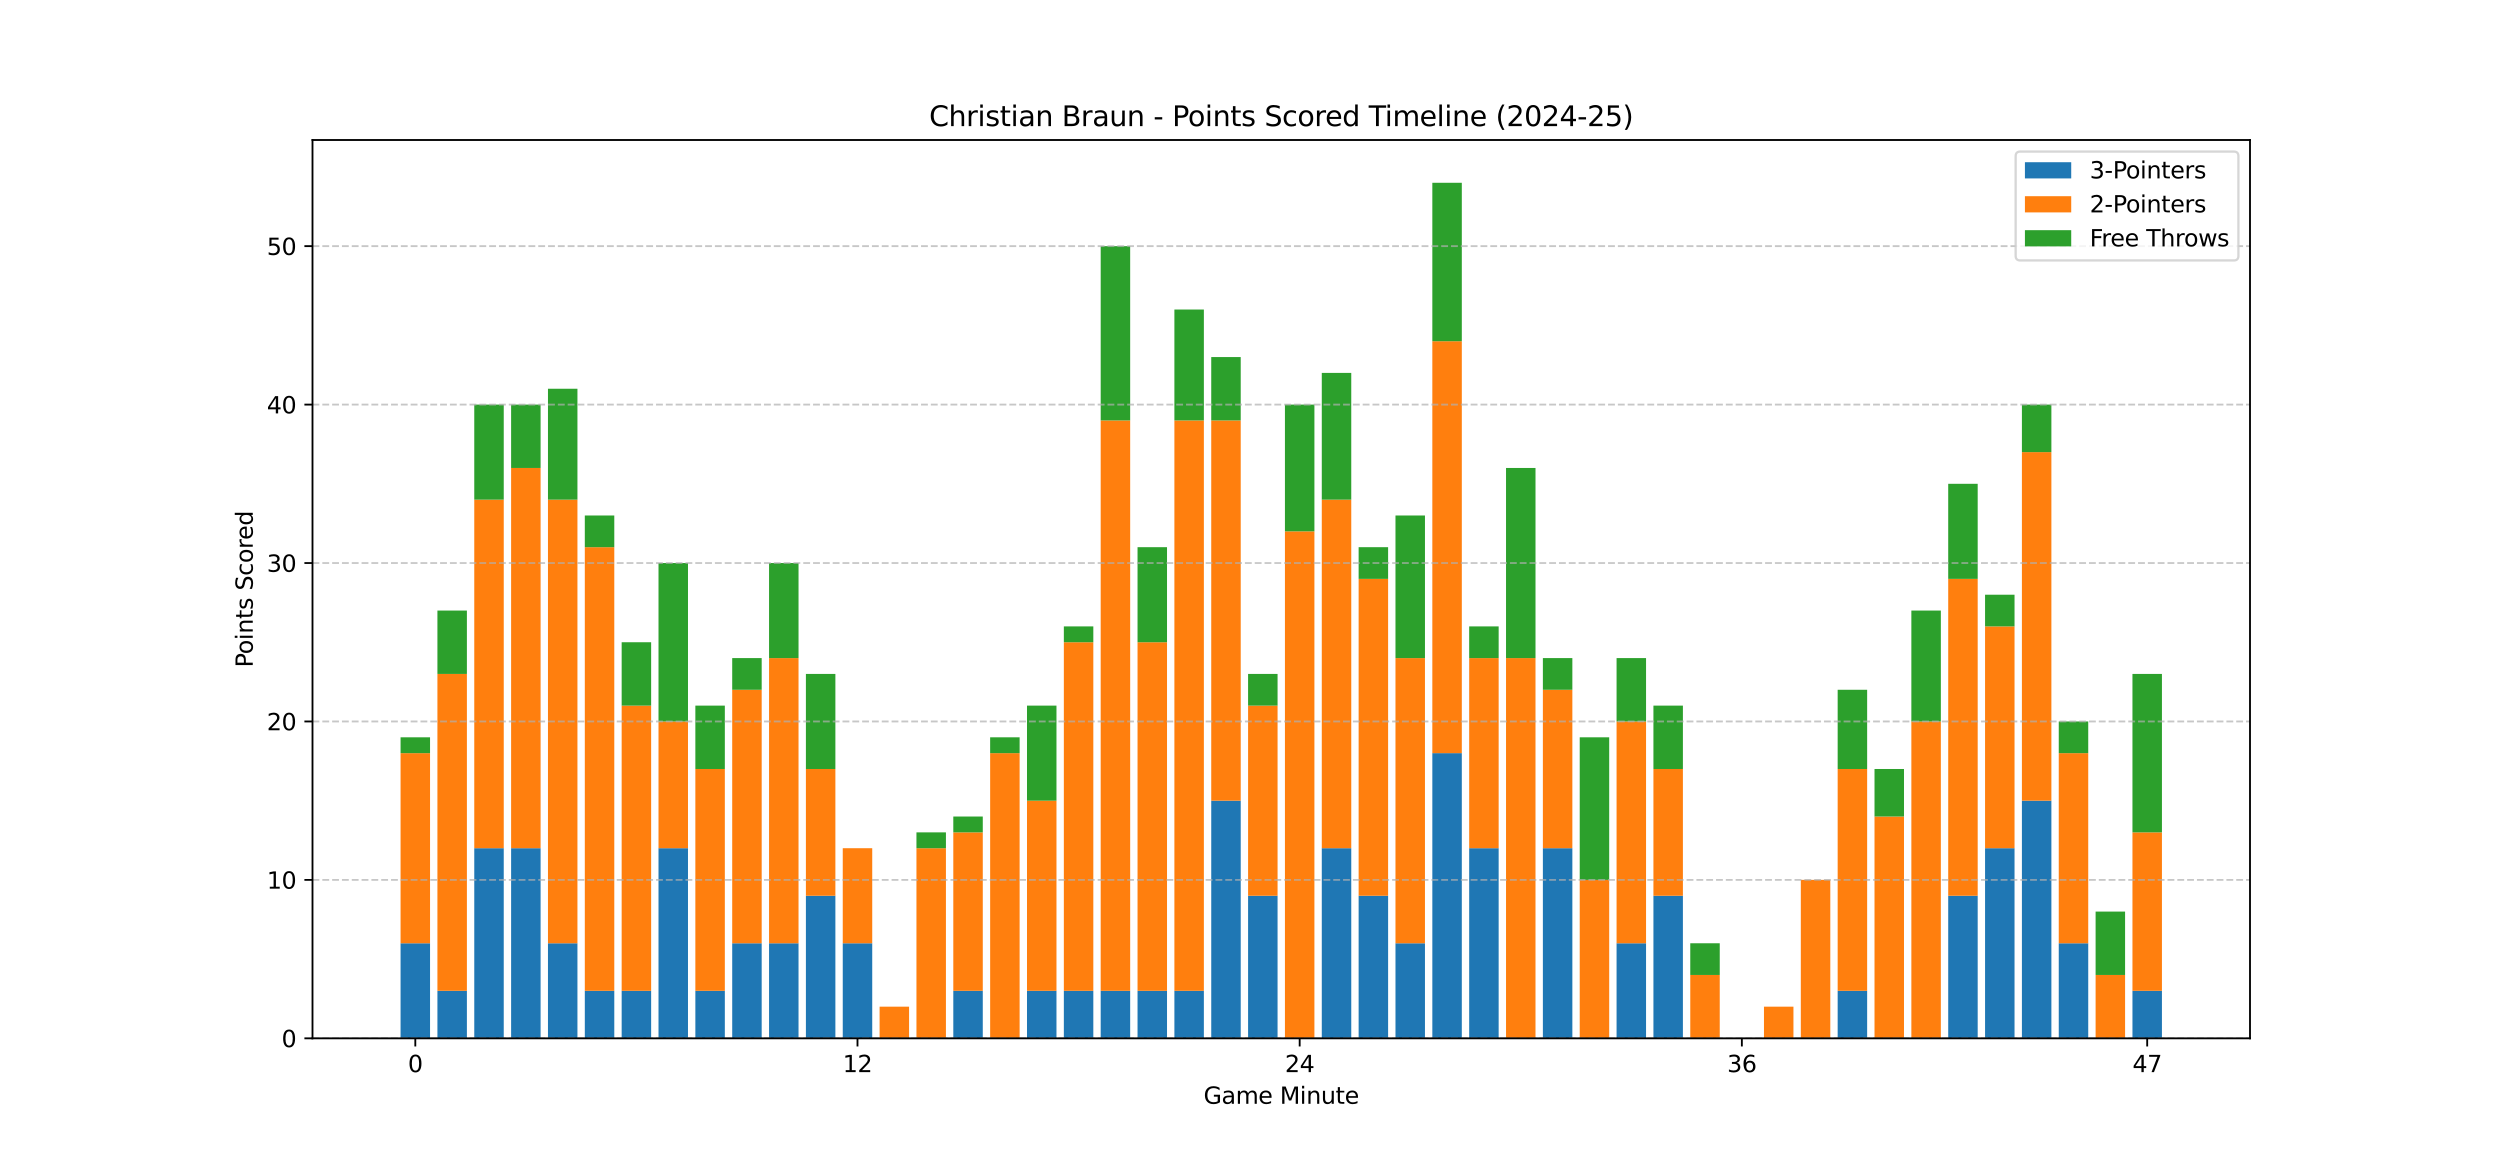<?xml version="1.0" encoding="utf-8" standalone="no"?>
<!DOCTYPE svg PUBLIC "-//W3C//DTD SVG 1.1//EN"
  "http://www.w3.org/Graphics/SVG/1.1/DTD/svg11.dtd">
<svg xmlns:xlink="http://www.w3.org/1999/xlink" width="1080pt" height="504pt" viewBox="0 0 1080 504" xmlns="http://www.w3.org/2000/svg" version="1.1">
 <defs>
  <style type="text/css">*{stroke-linejoin: round; stroke-linecap: butt}</style>
 </defs>
 <g id="figure_1">
  <g id="patch_1">
   <path d="M 0 504 
L 1080 504 
L 1080 0 
L 0 0 
z
" style="fill: #ffffff"/>
  </g>
  <g id="axes_1">
   <g id="patch_2">
    <path d="M 135 448.56 
L 972 448.56 
L 972 60.48 
L 135 60.48 
z
" style="fill: #ffffff"/>
   </g>
   <g id="patch_3">
    <path d="M 173.045 448.56 
L 185.78 448.56 
L 185.78 407.493 
L 173.045 407.493 
z
" clip-path="url(#pb29b144bf8)" style="fill: #1f77b4"/>
   </g>
   <g id="patch_4">
    <path d="M 188.964 448.56 
L 201.699 448.56 
L 201.699 428.027 
L 188.964 428.027 
z
" clip-path="url(#pb29b144bf8)" style="fill: #1f77b4"/>
   </g>
   <g id="patch_5">
    <path d="M 204.883 448.56 
L 217.618 448.56 
L 217.618 366.427 
L 204.883 366.427 
z
" clip-path="url(#pb29b144bf8)" style="fill: #1f77b4"/>
   </g>
   <g id="patch_6">
    <path d="M 220.801 448.56 
L 233.536 448.56 
L 233.536 366.427 
L 220.801 366.427 
z
" clip-path="url(#pb29b144bf8)" style="fill: #1f77b4"/>
   </g>
   <g id="patch_7">
    <path d="M 236.72 448.56 
L 249.455 448.56 
L 249.455 407.493 
L 236.72 407.493 
z
" clip-path="url(#pb29b144bf8)" style="fill: #1f77b4"/>
   </g>
   <g id="patch_8">
    <path d="M 252.638 448.56 
L 265.373 448.56 
L 265.373 428.027 
L 252.638 428.027 
z
" clip-path="url(#pb29b144bf8)" style="fill: #1f77b4"/>
   </g>
   <g id="patch_9">
    <path d="M 268.557 448.56 
L 281.292 448.56 
L 281.292 428.027 
L 268.557 428.027 
z
" clip-path="url(#pb29b144bf8)" style="fill: #1f77b4"/>
   </g>
   <g id="patch_10">
    <path d="M 284.476 448.56 
L 297.211 448.56 
L 297.211 366.427 
L 284.476 366.427 
z
" clip-path="url(#pb29b144bf8)" style="fill: #1f77b4"/>
   </g>
   <g id="patch_11">
    <path d="M 300.394 448.56 
L 313.129 448.56 
L 313.129 428.027 
L 300.394 428.027 
z
" clip-path="url(#pb29b144bf8)" style="fill: #1f77b4"/>
   </g>
   <g id="patch_12">
    <path d="M 316.313 448.56 
L 329.048 448.56 
L 329.048 407.493 
L 316.313 407.493 
z
" clip-path="url(#pb29b144bf8)" style="fill: #1f77b4"/>
   </g>
   <g id="patch_13">
    <path d="M 332.231 448.56 
L 344.966 448.56 
L 344.966 407.493 
L 332.231 407.493 
z
" clip-path="url(#pb29b144bf8)" style="fill: #1f77b4"/>
   </g>
   <g id="patch_14">
    <path d="M 348.15 448.56 
L 360.885 448.56 
L 360.885 386.96 
L 348.15 386.96 
z
" clip-path="url(#pb29b144bf8)" style="fill: #1f77b4"/>
   </g>
   <g id="patch_15">
    <path d="M 364.069 448.56 
L 376.804 448.56 
L 376.804 407.493 
L 364.069 407.493 
z
" clip-path="url(#pb29b144bf8)" style="fill: #1f77b4"/>
   </g>
   <g id="patch_16">
    <path d="M 379.987 448.56 
L 392.722 448.56 
L 392.722 448.56 
L 379.987 448.56 
z
" clip-path="url(#pb29b144bf8)" style="fill: #1f77b4"/>
   </g>
   <g id="patch_17">
    <path d="M 395.906 448.56 
L 408.641 448.56 
L 408.641 448.56 
L 395.906 448.56 
z
" clip-path="url(#pb29b144bf8)" style="fill: #1f77b4"/>
   </g>
   <g id="patch_18">
    <path d="M 411.824 448.56 
L 424.559 448.56 
L 424.559 428.027 
L 411.824 428.027 
z
" clip-path="url(#pb29b144bf8)" style="fill: #1f77b4"/>
   </g>
   <g id="patch_19">
    <path d="M 427.743 448.56 
L 440.478 448.56 
L 440.478 448.56 
L 427.743 448.56 
z
" clip-path="url(#pb29b144bf8)" style="fill: #1f77b4"/>
   </g>
   <g id="patch_20">
    <path d="M 443.662 448.56 
L 456.397 448.56 
L 456.397 428.027 
L 443.662 428.027 
z
" clip-path="url(#pb29b144bf8)" style="fill: #1f77b4"/>
   </g>
   <g id="patch_21">
    <path d="M 459.58 448.56 
L 472.315 448.56 
L 472.315 428.027 
L 459.58 428.027 
z
" clip-path="url(#pb29b144bf8)" style="fill: #1f77b4"/>
   </g>
   <g id="patch_22">
    <path d="M 475.499 448.56 
L 488.234 448.56 
L 488.234 428.027 
L 475.499 428.027 
z
" clip-path="url(#pb29b144bf8)" style="fill: #1f77b4"/>
   </g>
   <g id="patch_23">
    <path d="M 491.417 448.56 
L 504.152 448.56 
L 504.152 428.027 
L 491.417 428.027 
z
" clip-path="url(#pb29b144bf8)" style="fill: #1f77b4"/>
   </g>
   <g id="patch_24">
    <path d="M 507.336 448.56 
L 520.071 448.56 
L 520.071 428.027 
L 507.336 428.027 
z
" clip-path="url(#pb29b144bf8)" style="fill: #1f77b4"/>
   </g>
   <g id="patch_25">
    <path d="M 523.255 448.56 
L 535.99 448.56 
L 535.99 345.893 
L 523.255 345.893 
z
" clip-path="url(#pb29b144bf8)" style="fill: #1f77b4"/>
   </g>
   <g id="patch_26">
    <path d="M 539.173 448.56 
L 551.908 448.56 
L 551.908 386.96 
L 539.173 386.96 
z
" clip-path="url(#pb29b144bf8)" style="fill: #1f77b4"/>
   </g>
   <g id="patch_27">
    <path d="M 555.092 448.56 
L 567.827 448.56 
L 567.827 448.56 
L 555.092 448.56 
z
" clip-path="url(#pb29b144bf8)" style="fill: #1f77b4"/>
   </g>
   <g id="patch_28">
    <path d="M 571.01 448.56 
L 583.745 448.56 
L 583.745 366.427 
L 571.01 366.427 
z
" clip-path="url(#pb29b144bf8)" style="fill: #1f77b4"/>
   </g>
   <g id="patch_29">
    <path d="M 586.929 448.56 
L 599.664 448.56 
L 599.664 386.96 
L 586.929 386.96 
z
" clip-path="url(#pb29b144bf8)" style="fill: #1f77b4"/>
   </g>
   <g id="patch_30">
    <path d="M 602.848 448.56 
L 615.583 448.56 
L 615.583 407.493 
L 602.848 407.493 
z
" clip-path="url(#pb29b144bf8)" style="fill: #1f77b4"/>
   </g>
   <g id="patch_31">
    <path d="M 618.766 448.56 
L 631.501 448.56 
L 631.501 325.36 
L 618.766 325.36 
z
" clip-path="url(#pb29b144bf8)" style="fill: #1f77b4"/>
   </g>
   <g id="patch_32">
    <path d="M 634.685 448.56 
L 647.42 448.56 
L 647.42 366.427 
L 634.685 366.427 
z
" clip-path="url(#pb29b144bf8)" style="fill: #1f77b4"/>
   </g>
   <g id="patch_33">
    <path d="M 650.603 448.56 
L 663.338 448.56 
L 663.338 448.56 
L 650.603 448.56 
z
" clip-path="url(#pb29b144bf8)" style="fill: #1f77b4"/>
   </g>
   <g id="patch_34">
    <path d="M 666.522 448.56 
L 679.257 448.56 
L 679.257 366.427 
L 666.522 366.427 
z
" clip-path="url(#pb29b144bf8)" style="fill: #1f77b4"/>
   </g>
   <g id="patch_35">
    <path d="M 682.441 448.56 
L 695.176 448.56 
L 695.176 448.56 
L 682.441 448.56 
z
" clip-path="url(#pb29b144bf8)" style="fill: #1f77b4"/>
   </g>
   <g id="patch_36">
    <path d="M 698.359 448.56 
L 711.094 448.56 
L 711.094 407.493 
L 698.359 407.493 
z
" clip-path="url(#pb29b144bf8)" style="fill: #1f77b4"/>
   </g>
   <g id="patch_37">
    <path d="M 714.278 448.56 
L 727.013 448.56 
L 727.013 386.96 
L 714.278 386.96 
z
" clip-path="url(#pb29b144bf8)" style="fill: #1f77b4"/>
   </g>
   <g id="patch_38">
    <path d="M 730.196 448.56 
L 742.931 448.56 
L 742.931 448.56 
L 730.196 448.56 
z
" clip-path="url(#pb29b144bf8)" style="fill: #1f77b4"/>
   </g>
   <g id="patch_39">
    <path d="M 746.115 448.56 
L 758.85 448.56 
L 758.85 448.56 
L 746.115 448.56 
z
" clip-path="url(#pb29b144bf8)" style="fill: #1f77b4"/>
   </g>
   <g id="patch_40">
    <path d="M 762.034 448.56 
L 774.769 448.56 
L 774.769 448.56 
L 762.034 448.56 
z
" clip-path="url(#pb29b144bf8)" style="fill: #1f77b4"/>
   </g>
   <g id="patch_41">
    <path d="M 777.952 448.56 
L 790.687 448.56 
L 790.687 448.56 
L 777.952 448.56 
z
" clip-path="url(#pb29b144bf8)" style="fill: #1f77b4"/>
   </g>
   <g id="patch_42">
    <path d="M 793.871 448.56 
L 806.606 448.56 
L 806.606 428.027 
L 793.871 428.027 
z
" clip-path="url(#pb29b144bf8)" style="fill: #1f77b4"/>
   </g>
   <g id="patch_43">
    <path d="M 809.789 448.56 
L 822.524 448.56 
L 822.524 448.56 
L 809.789 448.56 
z
" clip-path="url(#pb29b144bf8)" style="fill: #1f77b4"/>
   </g>
   <g id="patch_44">
    <path d="M 825.708 448.56 
L 838.443 448.56 
L 838.443 448.56 
L 825.708 448.56 
z
" clip-path="url(#pb29b144bf8)" style="fill: #1f77b4"/>
   </g>
   <g id="patch_45">
    <path d="M 841.627 448.56 
L 854.362 448.56 
L 854.362 386.96 
L 841.627 386.96 
z
" clip-path="url(#pb29b144bf8)" style="fill: #1f77b4"/>
   </g>
   <g id="patch_46">
    <path d="M 857.545 448.56 
L 870.28 448.56 
L 870.28 366.427 
L 857.545 366.427 
z
" clip-path="url(#pb29b144bf8)" style="fill: #1f77b4"/>
   </g>
   <g id="patch_47">
    <path d="M 873.464 448.56 
L 886.199 448.56 
L 886.199 345.893 
L 873.464 345.893 
z
" clip-path="url(#pb29b144bf8)" style="fill: #1f77b4"/>
   </g>
   <g id="patch_48">
    <path d="M 889.382 448.56 
L 902.117 448.56 
L 902.117 407.493 
L 889.382 407.493 
z
" clip-path="url(#pb29b144bf8)" style="fill: #1f77b4"/>
   </g>
   <g id="patch_49">
    <path d="M 905.301 448.56 
L 918.036 448.56 
L 918.036 448.56 
L 905.301 448.56 
z
" clip-path="url(#pb29b144bf8)" style="fill: #1f77b4"/>
   </g>
   <g id="patch_50">
    <path d="M 921.22 448.56 
L 933.955 448.56 
L 933.955 428.027 
L 921.22 428.027 
z
" clip-path="url(#pb29b144bf8)" style="fill: #1f77b4"/>
   </g>
   <g id="patch_51">
    <path d="M 173.045 407.493 
L 185.78 407.493 
L 185.78 325.36 
L 173.045 325.36 
z
" clip-path="url(#pb29b144bf8)" style="fill: #ff7f0e"/>
   </g>
   <g id="patch_52">
    <path d="M 188.964 428.027 
L 201.699 428.027 
L 201.699 291.138 
L 188.964 291.138 
z
" clip-path="url(#pb29b144bf8)" style="fill: #ff7f0e"/>
   </g>
   <g id="patch_53">
    <path d="M 204.883 366.427 
L 217.618 366.427 
L 217.618 215.849 
L 204.883 215.849 
z
" clip-path="url(#pb29b144bf8)" style="fill: #ff7f0e"/>
   </g>
   <g id="patch_54">
    <path d="M 220.801 366.427 
L 233.536 366.427 
L 233.536 202.16 
L 220.801 202.16 
z
" clip-path="url(#pb29b144bf8)" style="fill: #ff7f0e"/>
   </g>
   <g id="patch_55">
    <path d="M 236.72 407.493 
L 249.455 407.493 
L 249.455 215.849 
L 236.72 215.849 
z
" clip-path="url(#pb29b144bf8)" style="fill: #ff7f0e"/>
   </g>
   <g id="patch_56">
    <path d="M 252.638 428.027 
L 265.373 428.027 
L 265.373 236.382 
L 252.638 236.382 
z
" clip-path="url(#pb29b144bf8)" style="fill: #ff7f0e"/>
   </g>
   <g id="patch_57">
    <path d="M 268.557 428.027 
L 281.292 428.027 
L 281.292 304.827 
L 268.557 304.827 
z
" clip-path="url(#pb29b144bf8)" style="fill: #ff7f0e"/>
   </g>
   <g id="patch_58">
    <path d="M 284.476 366.427 
L 297.211 366.427 
L 297.211 311.671 
L 284.476 311.671 
z
" clip-path="url(#pb29b144bf8)" style="fill: #ff7f0e"/>
   </g>
   <g id="patch_59">
    <path d="M 300.394 428.027 
L 313.129 428.027 
L 313.129 332.204 
L 300.394 332.204 
z
" clip-path="url(#pb29b144bf8)" style="fill: #ff7f0e"/>
   </g>
   <g id="patch_60">
    <path d="M 316.313 407.493 
L 329.048 407.493 
L 329.048 297.982 
L 316.313 297.982 
z
" clip-path="url(#pb29b144bf8)" style="fill: #ff7f0e"/>
   </g>
   <g id="patch_61">
    <path d="M 332.231 407.493 
L 344.966 407.493 
L 344.966 284.293 
L 332.231 284.293 
z
" clip-path="url(#pb29b144bf8)" style="fill: #ff7f0e"/>
   </g>
   <g id="patch_62">
    <path d="M 348.15 386.96 
L 360.885 386.96 
L 360.885 332.204 
L 348.15 332.204 
z
" clip-path="url(#pb29b144bf8)" style="fill: #ff7f0e"/>
   </g>
   <g id="patch_63">
    <path d="M 364.069 407.493 
L 376.804 407.493 
L 376.804 366.427 
L 364.069 366.427 
z
" clip-path="url(#pb29b144bf8)" style="fill: #ff7f0e"/>
   </g>
   <g id="patch_64">
    <path d="M 379.987 448.56 
L 392.722 448.56 
L 392.722 434.871 
L 379.987 434.871 
z
" clip-path="url(#pb29b144bf8)" style="fill: #ff7f0e"/>
   </g>
   <g id="patch_65">
    <path d="M 395.906 448.56 
L 408.641 448.56 
L 408.641 366.427 
L 395.906 366.427 
z
" clip-path="url(#pb29b144bf8)" style="fill: #ff7f0e"/>
   </g>
   <g id="patch_66">
    <path d="M 411.824 428.027 
L 424.559 428.027 
L 424.559 359.582 
L 411.824 359.582 
z
" clip-path="url(#pb29b144bf8)" style="fill: #ff7f0e"/>
   </g>
   <g id="patch_67">
    <path d="M 427.743 448.56 
L 440.478 448.56 
L 440.478 325.36 
L 427.743 325.36 
z
" clip-path="url(#pb29b144bf8)" style="fill: #ff7f0e"/>
   </g>
   <g id="patch_68">
    <path d="M 443.662 428.027 
L 456.397 428.027 
L 456.397 345.893 
L 443.662 345.893 
z
" clip-path="url(#pb29b144bf8)" style="fill: #ff7f0e"/>
   </g>
   <g id="patch_69">
    <path d="M 459.58 428.027 
L 472.315 428.027 
L 472.315 277.449 
L 459.58 277.449 
z
" clip-path="url(#pb29b144bf8)" style="fill: #ff7f0e"/>
   </g>
   <g id="patch_70">
    <path d="M 475.499 428.027 
L 488.234 428.027 
L 488.234 181.627 
L 475.499 181.627 
z
" clip-path="url(#pb29b144bf8)" style="fill: #ff7f0e"/>
   </g>
   <g id="patch_71">
    <path d="M 491.417 428.027 
L 504.152 428.027 
L 504.152 277.449 
L 491.417 277.449 
z
" clip-path="url(#pb29b144bf8)" style="fill: #ff7f0e"/>
   </g>
   <g id="patch_72">
    <path d="M 507.336 428.027 
L 520.071 428.027 
L 520.071 181.627 
L 507.336 181.627 
z
" clip-path="url(#pb29b144bf8)" style="fill: #ff7f0e"/>
   </g>
   <g id="patch_73">
    <path d="M 523.255 345.893 
L 535.99 345.893 
L 535.99 181.627 
L 523.255 181.627 
z
" clip-path="url(#pb29b144bf8)" style="fill: #ff7f0e"/>
   </g>
   <g id="patch_74">
    <path d="M 539.173 386.96 
L 551.908 386.96 
L 551.908 304.827 
L 539.173 304.827 
z
" clip-path="url(#pb29b144bf8)" style="fill: #ff7f0e"/>
   </g>
   <g id="patch_75">
    <path d="M 555.092 448.56 
L 567.827 448.56 
L 567.827 229.538 
L 555.092 229.538 
z
" clip-path="url(#pb29b144bf8)" style="fill: #ff7f0e"/>
   </g>
   <g id="patch_76">
    <path d="M 571.01 366.427 
L 583.745 366.427 
L 583.745 215.849 
L 571.01 215.849 
z
" clip-path="url(#pb29b144bf8)" style="fill: #ff7f0e"/>
   </g>
   <g id="patch_77">
    <path d="M 586.929 386.96 
L 599.664 386.96 
L 599.664 250.071 
L 586.929 250.071 
z
" clip-path="url(#pb29b144bf8)" style="fill: #ff7f0e"/>
   </g>
   <g id="patch_78">
    <path d="M 602.848 407.493 
L 615.583 407.493 
L 615.583 284.293 
L 602.848 284.293 
z
" clip-path="url(#pb29b144bf8)" style="fill: #ff7f0e"/>
   </g>
   <g id="patch_79">
    <path d="M 618.766 325.36 
L 631.501 325.36 
L 631.501 147.404 
L 618.766 147.404 
z
" clip-path="url(#pb29b144bf8)" style="fill: #ff7f0e"/>
   </g>
   <g id="patch_80">
    <path d="M 634.685 366.427 
L 647.42 366.427 
L 647.42 284.293 
L 634.685 284.293 
z
" clip-path="url(#pb29b144bf8)" style="fill: #ff7f0e"/>
   </g>
   <g id="patch_81">
    <path d="M 650.603 448.56 
L 663.338 448.56 
L 663.338 284.293 
L 650.603 284.293 
z
" clip-path="url(#pb29b144bf8)" style="fill: #ff7f0e"/>
   </g>
   <g id="patch_82">
    <path d="M 666.522 366.427 
L 679.257 366.427 
L 679.257 297.982 
L 666.522 297.982 
z
" clip-path="url(#pb29b144bf8)" style="fill: #ff7f0e"/>
   </g>
   <g id="patch_83">
    <path d="M 682.441 448.56 
L 695.176 448.56 
L 695.176 380.116 
L 682.441 380.116 
z
" clip-path="url(#pb29b144bf8)" style="fill: #ff7f0e"/>
   </g>
   <g id="patch_84">
    <path d="M 698.359 407.493 
L 711.094 407.493 
L 711.094 311.671 
L 698.359 311.671 
z
" clip-path="url(#pb29b144bf8)" style="fill: #ff7f0e"/>
   </g>
   <g id="patch_85">
    <path d="M 714.278 386.96 
L 727.013 386.96 
L 727.013 332.204 
L 714.278 332.204 
z
" clip-path="url(#pb29b144bf8)" style="fill: #ff7f0e"/>
   </g>
   <g id="patch_86">
    <path d="M 730.196 448.56 
L 742.931 448.56 
L 742.931 421.182 
L 730.196 421.182 
z
" clip-path="url(#pb29b144bf8)" style="fill: #ff7f0e"/>
   </g>
   <g id="patch_87">
    <path d="M 746.115 448.56 
L 758.85 448.56 
L 758.85 448.56 
L 746.115 448.56 
z
" clip-path="url(#pb29b144bf8)" style="fill: #ff7f0e"/>
   </g>
   <g id="patch_88">
    <path d="M 762.034 448.56 
L 774.769 448.56 
L 774.769 434.871 
L 762.034 434.871 
z
" clip-path="url(#pb29b144bf8)" style="fill: #ff7f0e"/>
   </g>
   <g id="patch_89">
    <path d="M 777.952 448.56 
L 790.687 448.56 
L 790.687 380.116 
L 777.952 380.116 
z
" clip-path="url(#pb29b144bf8)" style="fill: #ff7f0e"/>
   </g>
   <g id="patch_90">
    <path d="M 793.871 428.027 
L 806.606 428.027 
L 806.606 332.204 
L 793.871 332.204 
z
" clip-path="url(#pb29b144bf8)" style="fill: #ff7f0e"/>
   </g>
   <g id="patch_91">
    <path d="M 809.789 448.56 
L 822.524 448.56 
L 822.524 352.738 
L 809.789 352.738 
z
" clip-path="url(#pb29b144bf8)" style="fill: #ff7f0e"/>
   </g>
   <g id="patch_92">
    <path d="M 825.708 448.56 
L 838.443 448.56 
L 838.443 311.671 
L 825.708 311.671 
z
" clip-path="url(#pb29b144bf8)" style="fill: #ff7f0e"/>
   </g>
   <g id="patch_93">
    <path d="M 841.627 386.96 
L 854.362 386.96 
L 854.362 250.071 
L 841.627 250.071 
z
" clip-path="url(#pb29b144bf8)" style="fill: #ff7f0e"/>
   </g>
   <g id="patch_94">
    <path d="M 857.545 366.427 
L 870.28 366.427 
L 870.28 270.604 
L 857.545 270.604 
z
" clip-path="url(#pb29b144bf8)" style="fill: #ff7f0e"/>
   </g>
   <g id="patch_95">
    <path d="M 873.464 345.893 
L 886.199 345.893 
L 886.199 195.316 
L 873.464 195.316 
z
" clip-path="url(#pb29b144bf8)" style="fill: #ff7f0e"/>
   </g>
   <g id="patch_96">
    <path d="M 889.382 407.493 
L 902.117 407.493 
L 902.117 325.36 
L 889.382 325.36 
z
" clip-path="url(#pb29b144bf8)" style="fill: #ff7f0e"/>
   </g>
   <g id="patch_97">
    <path d="M 905.301 448.56 
L 918.036 448.56 
L 918.036 421.182 
L 905.301 421.182 
z
" clip-path="url(#pb29b144bf8)" style="fill: #ff7f0e"/>
   </g>
   <g id="patch_98">
    <path d="M 921.22 428.027 
L 933.955 428.027 
L 933.955 359.582 
L 921.22 359.582 
z
" clip-path="url(#pb29b144bf8)" style="fill: #ff7f0e"/>
   </g>
   <g id="patch_99">
    <path d="M 173.045 325.36 
L 185.78 325.36 
L 185.78 318.516 
L 173.045 318.516 
z
" clip-path="url(#pb29b144bf8)" style="fill: #2ca02c"/>
   </g>
   <g id="patch_100">
    <path d="M 188.964 291.138 
L 201.699 291.138 
L 201.699 263.76 
L 188.964 263.76 
z
" clip-path="url(#pb29b144bf8)" style="fill: #2ca02c"/>
   </g>
   <g id="patch_101">
    <path d="M 204.883 215.849 
L 217.618 215.849 
L 217.618 174.782 
L 204.883 174.782 
z
" clip-path="url(#pb29b144bf8)" style="fill: #2ca02c"/>
   </g>
   <g id="patch_102">
    <path d="M 220.801 202.16 
L 233.536 202.16 
L 233.536 174.782 
L 220.801 174.782 
z
" clip-path="url(#pb29b144bf8)" style="fill: #2ca02c"/>
   </g>
   <g id="patch_103">
    <path d="M 236.72 215.849 
L 249.455 215.849 
L 249.455 167.938 
L 236.72 167.938 
z
" clip-path="url(#pb29b144bf8)" style="fill: #2ca02c"/>
   </g>
   <g id="patch_104">
    <path d="M 252.638 236.382 
L 265.373 236.382 
L 265.373 222.693 
L 252.638 222.693 
z
" clip-path="url(#pb29b144bf8)" style="fill: #2ca02c"/>
   </g>
   <g id="patch_105">
    <path d="M 268.557 304.827 
L 281.292 304.827 
L 281.292 277.449 
L 268.557 277.449 
z
" clip-path="url(#pb29b144bf8)" style="fill: #2ca02c"/>
   </g>
   <g id="patch_106">
    <path d="M 284.476 311.671 
L 297.211 311.671 
L 297.211 243.227 
L 284.476 243.227 
z
" clip-path="url(#pb29b144bf8)" style="fill: #2ca02c"/>
   </g>
   <g id="patch_107">
    <path d="M 300.394 332.204 
L 313.129 332.204 
L 313.129 304.827 
L 300.394 304.827 
z
" clip-path="url(#pb29b144bf8)" style="fill: #2ca02c"/>
   </g>
   <g id="patch_108">
    <path d="M 316.313 297.982 
L 329.048 297.982 
L 329.048 284.293 
L 316.313 284.293 
z
" clip-path="url(#pb29b144bf8)" style="fill: #2ca02c"/>
   </g>
   <g id="patch_109">
    <path d="M 332.231 284.293 
L 344.966 284.293 
L 344.966 243.227 
L 332.231 243.227 
z
" clip-path="url(#pb29b144bf8)" style="fill: #2ca02c"/>
   </g>
   <g id="patch_110">
    <path d="M 348.15 332.204 
L 360.885 332.204 
L 360.885 291.138 
L 348.15 291.138 
z
" clip-path="url(#pb29b144bf8)" style="fill: #2ca02c"/>
   </g>
   <g id="patch_111">
    <path d="M 364.069 366.427 
L 376.804 366.427 
L 376.804 366.427 
L 364.069 366.427 
z
" clip-path="url(#pb29b144bf8)" style="fill: #2ca02c"/>
   </g>
   <g id="patch_112">
    <path d="M 379.987 434.871 
L 392.722 434.871 
L 392.722 434.871 
L 379.987 434.871 
z
" clip-path="url(#pb29b144bf8)" style="fill: #2ca02c"/>
   </g>
   <g id="patch_113">
    <path d="M 395.906 366.427 
L 408.641 366.427 
L 408.641 359.582 
L 395.906 359.582 
z
" clip-path="url(#pb29b144bf8)" style="fill: #2ca02c"/>
   </g>
   <g id="patch_114">
    <path d="M 411.824 359.582 
L 424.559 359.582 
L 424.559 352.738 
L 411.824 352.738 
z
" clip-path="url(#pb29b144bf8)" style="fill: #2ca02c"/>
   </g>
   <g id="patch_115">
    <path d="M 427.743 325.36 
L 440.478 325.36 
L 440.478 318.516 
L 427.743 318.516 
z
" clip-path="url(#pb29b144bf8)" style="fill: #2ca02c"/>
   </g>
   <g id="patch_116">
    <path d="M 443.662 345.893 
L 456.397 345.893 
L 456.397 304.827 
L 443.662 304.827 
z
" clip-path="url(#pb29b144bf8)" style="fill: #2ca02c"/>
   </g>
   <g id="patch_117">
    <path d="M 459.58 277.449 
L 472.315 277.449 
L 472.315 270.604 
L 459.58 270.604 
z
" clip-path="url(#pb29b144bf8)" style="fill: #2ca02c"/>
   </g>
   <g id="patch_118">
    <path d="M 475.499 181.627 
L 488.234 181.627 
L 488.234 106.338 
L 475.499 106.338 
z
" clip-path="url(#pb29b144bf8)" style="fill: #2ca02c"/>
   </g>
   <g id="patch_119">
    <path d="M 491.417 277.449 
L 504.152 277.449 
L 504.152 236.382 
L 491.417 236.382 
z
" clip-path="url(#pb29b144bf8)" style="fill: #2ca02c"/>
   </g>
   <g id="patch_120">
    <path d="M 507.336 181.627 
L 520.071 181.627 
L 520.071 133.716 
L 507.336 133.716 
z
" clip-path="url(#pb29b144bf8)" style="fill: #2ca02c"/>
   </g>
   <g id="patch_121">
    <path d="M 523.255 181.627 
L 535.99 181.627 
L 535.99 154.249 
L 523.255 154.249 
z
" clip-path="url(#pb29b144bf8)" style="fill: #2ca02c"/>
   </g>
   <g id="patch_122">
    <path d="M 539.173 304.827 
L 551.908 304.827 
L 551.908 291.138 
L 539.173 291.138 
z
" clip-path="url(#pb29b144bf8)" style="fill: #2ca02c"/>
   </g>
   <g id="patch_123">
    <path d="M 555.092 229.538 
L 567.827 229.538 
L 567.827 174.782 
L 555.092 174.782 
z
" clip-path="url(#pb29b144bf8)" style="fill: #2ca02c"/>
   </g>
   <g id="patch_124">
    <path d="M 571.01 215.849 
L 583.745 215.849 
L 583.745 161.093 
L 571.01 161.093 
z
" clip-path="url(#pb29b144bf8)" style="fill: #2ca02c"/>
   </g>
   <g id="patch_125">
    <path d="M 586.929 250.071 
L 599.664 250.071 
L 599.664 236.382 
L 586.929 236.382 
z
" clip-path="url(#pb29b144bf8)" style="fill: #2ca02c"/>
   </g>
   <g id="patch_126">
    <path d="M 602.848 284.293 
L 615.583 284.293 
L 615.583 222.693 
L 602.848 222.693 
z
" clip-path="url(#pb29b144bf8)" style="fill: #2ca02c"/>
   </g>
   <g id="patch_127">
    <path d="M 618.766 147.404 
L 631.501 147.404 
L 631.501 78.96 
L 618.766 78.96 
z
" clip-path="url(#pb29b144bf8)" style="fill: #2ca02c"/>
   </g>
   <g id="patch_128">
    <path d="M 634.685 284.293 
L 647.42 284.293 
L 647.42 270.604 
L 634.685 270.604 
z
" clip-path="url(#pb29b144bf8)" style="fill: #2ca02c"/>
   </g>
   <g id="patch_129">
    <path d="M 650.603 284.293 
L 663.338 284.293 
L 663.338 202.16 
L 650.603 202.16 
z
" clip-path="url(#pb29b144bf8)" style="fill: #2ca02c"/>
   </g>
   <g id="patch_130">
    <path d="M 666.522 297.982 
L 679.257 297.982 
L 679.257 284.293 
L 666.522 284.293 
z
" clip-path="url(#pb29b144bf8)" style="fill: #2ca02c"/>
   </g>
   <g id="patch_131">
    <path d="M 682.441 380.116 
L 695.176 380.116 
L 695.176 318.516 
L 682.441 318.516 
z
" clip-path="url(#pb29b144bf8)" style="fill: #2ca02c"/>
   </g>
   <g id="patch_132">
    <path d="M 698.359 311.671 
L 711.094 311.671 
L 711.094 284.293 
L 698.359 284.293 
z
" clip-path="url(#pb29b144bf8)" style="fill: #2ca02c"/>
   </g>
   <g id="patch_133">
    <path d="M 714.278 332.204 
L 727.013 332.204 
L 727.013 304.827 
L 714.278 304.827 
z
" clip-path="url(#pb29b144bf8)" style="fill: #2ca02c"/>
   </g>
   <g id="patch_134">
    <path d="M 730.196 421.182 
L 742.931 421.182 
L 742.931 407.493 
L 730.196 407.493 
z
" clip-path="url(#pb29b144bf8)" style="fill: #2ca02c"/>
   </g>
   <g id="patch_135">
    <path d="M 746.115 448.56 
L 758.85 448.56 
L 758.85 448.56 
L 746.115 448.56 
z
" clip-path="url(#pb29b144bf8)" style="fill: #2ca02c"/>
   </g>
   <g id="patch_136">
    <path d="M 762.034 434.871 
L 774.769 434.871 
L 774.769 434.871 
L 762.034 434.871 
z
" clip-path="url(#pb29b144bf8)" style="fill: #2ca02c"/>
   </g>
   <g id="patch_137">
    <path d="M 777.952 380.116 
L 790.687 380.116 
L 790.687 380.116 
L 777.952 380.116 
z
" clip-path="url(#pb29b144bf8)" style="fill: #2ca02c"/>
   </g>
   <g id="patch_138">
    <path d="M 793.871 332.204 
L 806.606 332.204 
L 806.606 297.982 
L 793.871 297.982 
z
" clip-path="url(#pb29b144bf8)" style="fill: #2ca02c"/>
   </g>
   <g id="patch_139">
    <path d="M 809.789 352.738 
L 822.524 352.738 
L 822.524 332.204 
L 809.789 332.204 
z
" clip-path="url(#pb29b144bf8)" style="fill: #2ca02c"/>
   </g>
   <g id="patch_140">
    <path d="M 825.708 311.671 
L 838.443 311.671 
L 838.443 263.76 
L 825.708 263.76 
z
" clip-path="url(#pb29b144bf8)" style="fill: #2ca02c"/>
   </g>
   <g id="patch_141">
    <path d="M 841.627 250.071 
L 854.362 250.071 
L 854.362 209.004 
L 841.627 209.004 
z
" clip-path="url(#pb29b144bf8)" style="fill: #2ca02c"/>
   </g>
   <g id="patch_142">
    <path d="M 857.545 270.604 
L 870.28 270.604 
L 870.28 256.916 
L 857.545 256.916 
z
" clip-path="url(#pb29b144bf8)" style="fill: #2ca02c"/>
   </g>
   <g id="patch_143">
    <path d="M 873.464 195.316 
L 886.199 195.316 
L 886.199 174.782 
L 873.464 174.782 
z
" clip-path="url(#pb29b144bf8)" style="fill: #2ca02c"/>
   </g>
   <g id="patch_144">
    <path d="M 889.382 325.36 
L 902.117 325.36 
L 902.117 311.671 
L 889.382 311.671 
z
" clip-path="url(#pb29b144bf8)" style="fill: #2ca02c"/>
   </g>
   <g id="patch_145">
    <path d="M 905.301 421.182 
L 918.036 421.182 
L 918.036 393.804 
L 905.301 393.804 
z
" clip-path="url(#pb29b144bf8)" style="fill: #2ca02c"/>
   </g>
   <g id="patch_146">
    <path d="M 921.22 359.582 
L 933.955 359.582 
L 933.955 291.138 
L 921.22 291.138 
z
" clip-path="url(#pb29b144bf8)" style="fill: #2ca02c"/>
   </g>
   <g id="matplotlib.axis_1">
    <g id="xtick_1">
     <g id="line2d_1">
      <defs>
       <path id="m3895c079c6" d="M 0 0 
L 0 3.5 
" style="stroke: #000000; stroke-width: 0.8"/>
      </defs>
      <g>
       <use xlink:href="#m3895c079c6" x="179.413" y="448.56" style="stroke: #000000; stroke-width: 0.8"/>
      </g>
     </g>
     <g id="text_1">
      <!-- 0 -->
      <g transform="translate(176.232 463.158) scale(0.1 -0.1)">
       <defs>
        <path id="DejaVuSans-30" d="M 2034 4250 
Q 1547 4250 1301 3770 
Q 1056 3291 1056 2328 
Q 1056 1369 1301 889 
Q 1547 409 2034 409 
Q 2525 409 2770 889 
Q 3016 1369 3016 2328 
Q 3016 3291 2770 3770 
Q 2525 4250 2034 4250 
z
M 2034 4750 
Q 2819 4750 3233 4129 
Q 3647 3509 3647 2328 
Q 3647 1150 3233 529 
Q 2819 -91 2034 -91 
Q 1250 -91 836 529 
Q 422 1150 422 2328 
Q 422 3509 836 4129 
Q 1250 4750 2034 4750 
z
" transform="scale(0.016)"/>
       </defs>
       <use xlink:href="#DejaVuSans-30"/>
      </g>
     </g>
    </g>
    <g id="xtick_2">
     <g id="line2d_2">
      <g>
       <use xlink:href="#m3895c079c6" x="370.436" y="448.56" style="stroke: #000000; stroke-width: 0.8"/>
      </g>
     </g>
     <g id="text_2">
      <!-- 12 -->
      <g transform="translate(364.074 463.158) scale(0.1 -0.1)">
       <defs>
        <path id="DejaVuSans-31" d="M 794 531 
L 1825 531 
L 1825 4091 
L 703 3866 
L 703 4441 
L 1819 4666 
L 2450 4666 
L 2450 531 
L 3481 531 
L 3481 0 
L 794 0 
L 794 531 
z
" transform="scale(0.016)"/>
        <path id="DejaVuSans-32" d="M 1228 531 
L 3431 531 
L 3431 0 
L 469 0 
L 469 531 
Q 828 903 1448 1529 
Q 2069 2156 2228 2338 
Q 2531 2678 2651 2914 
Q 2772 3150 2772 3378 
Q 2772 3750 2511 3984 
Q 2250 4219 1831 4219 
Q 1534 4219 1204 4116 
Q 875 4013 500 3803 
L 500 4441 
Q 881 4594 1212 4672 
Q 1544 4750 1819 4750 
Q 2544 4750 2975 4387 
Q 3406 4025 3406 3419 
Q 3406 3131 3298 2873 
Q 3191 2616 2906 2266 
Q 2828 2175 2409 1742 
Q 1991 1309 1228 531 
z
" transform="scale(0.016)"/>
       </defs>
       <use xlink:href="#DejaVuSans-31"/>
       <use xlink:href="#DejaVuSans-32" transform="translate(63.623 0)"/>
      </g>
     </g>
    </g>
    <g id="xtick_3">
     <g id="line2d_3">
      <g>
       <use xlink:href="#m3895c079c6" x="561.459" y="448.56" style="stroke: #000000; stroke-width: 0.8"/>
      </g>
     </g>
     <g id="text_3">
      <!-- 24 -->
      <g transform="translate(555.097 463.158) scale(0.1 -0.1)">
       <defs>
        <path id="DejaVuSans-34" d="M 2419 4116 
L 825 1625 
L 2419 1625 
L 2419 4116 
z
M 2253 4666 
L 3047 4666 
L 3047 1625 
L 3713 1625 
L 3713 1100 
L 3047 1100 
L 3047 0 
L 2419 0 
L 2419 1100 
L 313 1100 
L 313 1709 
L 2253 4666 
z
" transform="scale(0.016)"/>
       </defs>
       <use xlink:href="#DejaVuSans-32"/>
       <use xlink:href="#DejaVuSans-34" transform="translate(63.623 0)"/>
      </g>
     </g>
    </g>
    <g id="xtick_4">
     <g id="line2d_4">
      <g>
       <use xlink:href="#m3895c079c6" x="752.483" y="448.56" style="stroke: #000000; stroke-width: 0.8"/>
      </g>
     </g>
     <g id="text_4">
      <!-- 36 -->
      <g transform="translate(746.12 463.158) scale(0.1 -0.1)">
       <defs>
        <path id="DejaVuSans-33" d="M 2597 2516 
Q 3050 2419 3304 2112 
Q 3559 1806 3559 1356 
Q 3559 666 3084 287 
Q 2609 -91 1734 -91 
Q 1441 -91 1130 -33 
Q 819 25 488 141 
L 488 750 
Q 750 597 1062 519 
Q 1375 441 1716 441 
Q 2309 441 2620 675 
Q 2931 909 2931 1356 
Q 2931 1769 2642 2001 
Q 2353 2234 1838 2234 
L 1294 2234 
L 1294 2753 
L 1863 2753 
Q 2328 2753 2575 2939 
Q 2822 3125 2822 3475 
Q 2822 3834 2567 4026 
Q 2313 4219 1838 4219 
Q 1578 4219 1281 4162 
Q 984 4106 628 3988 
L 628 4550 
Q 988 4650 1302 4700 
Q 1616 4750 1894 4750 
Q 2613 4750 3031 4423 
Q 3450 4097 3450 3541 
Q 3450 3153 3228 2886 
Q 3006 2619 2597 2516 
z
" transform="scale(0.016)"/>
        <path id="DejaVuSans-36" d="M 2113 2584 
Q 1688 2584 1439 2293 
Q 1191 2003 1191 1497 
Q 1191 994 1439 701 
Q 1688 409 2113 409 
Q 2538 409 2786 701 
Q 3034 994 3034 1497 
Q 3034 2003 2786 2293 
Q 2538 2584 2113 2584 
z
M 3366 4563 
L 3366 3988 
Q 3128 4100 2886 4159 
Q 2644 4219 2406 4219 
Q 1781 4219 1451 3797 
Q 1122 3375 1075 2522 
Q 1259 2794 1537 2939 
Q 1816 3084 2150 3084 
Q 2853 3084 3261 2657 
Q 3669 2231 3669 1497 
Q 3669 778 3244 343 
Q 2819 -91 2113 -91 
Q 1303 -91 875 529 
Q 447 1150 447 2328 
Q 447 3434 972 4092 
Q 1497 4750 2381 4750 
Q 2619 4750 2861 4703 
Q 3103 4656 3366 4563 
z
" transform="scale(0.016)"/>
       </defs>
       <use xlink:href="#DejaVuSans-33"/>
       <use xlink:href="#DejaVuSans-36" transform="translate(63.623 0)"/>
      </g>
     </g>
    </g>
    <g id="xtick_5">
     <g id="line2d_5">
      <g>
       <use xlink:href="#m3895c079c6" x="927.587" y="448.56" style="stroke: #000000; stroke-width: 0.8"/>
      </g>
     </g>
     <g id="text_5">
      <!-- 47 -->
      <g transform="translate(921.225 463.158) scale(0.1 -0.1)">
       <defs>
        <path id="DejaVuSans-37" d="M 525 4666 
L 3525 4666 
L 3525 4397 
L 1831 0 
L 1172 0 
L 2766 4134 
L 525 4134 
L 525 4666 
z
" transform="scale(0.016)"/>
       </defs>
       <use xlink:href="#DejaVuSans-34"/>
       <use xlink:href="#DejaVuSans-37" transform="translate(63.623 0)"/>
      </g>
     </g>
    </g>
    <g id="text_6">
     <!-- Game Minute -->
     <g transform="translate(519.948 476.837) scale(0.1 -0.1)">
      <defs>
       <path id="DejaVuSans-47" d="M 3809 666 
L 3809 1919 
L 2778 1919 
L 2778 2438 
L 4434 2438 
L 4434 434 
Q 4069 175 3628 42 
Q 3188 -91 2688 -91 
Q 1594 -91 976 548 
Q 359 1188 359 2328 
Q 359 3472 976 4111 
Q 1594 4750 2688 4750 
Q 3144 4750 3555 4637 
Q 3966 4525 4313 4306 
L 4313 3634 
Q 3963 3931 3569 4081 
Q 3175 4231 2741 4231 
Q 1884 4231 1454 3753 
Q 1025 3275 1025 2328 
Q 1025 1384 1454 906 
Q 1884 428 2741 428 
Q 3075 428 3337 486 
Q 3600 544 3809 666 
z
" transform="scale(0.016)"/>
       <path id="DejaVuSans-61" d="M 2194 1759 
Q 1497 1759 1228 1600 
Q 959 1441 959 1056 
Q 959 750 1161 570 
Q 1363 391 1709 391 
Q 2188 391 2477 730 
Q 2766 1069 2766 1631 
L 2766 1759 
L 2194 1759 
z
M 3341 1997 
L 3341 0 
L 2766 0 
L 2766 531 
Q 2569 213 2275 61 
Q 1981 -91 1556 -91 
Q 1019 -91 701 211 
Q 384 513 384 1019 
Q 384 1609 779 1909 
Q 1175 2209 1959 2209 
L 2766 2209 
L 2766 2266 
Q 2766 2663 2505 2880 
Q 2244 3097 1772 3097 
Q 1472 3097 1187 3025 
Q 903 2953 641 2809 
L 641 3341 
Q 956 3463 1253 3523 
Q 1550 3584 1831 3584 
Q 2591 3584 2966 3190 
Q 3341 2797 3341 1997 
z
" transform="scale(0.016)"/>
       <path id="DejaVuSans-6d" d="M 3328 2828 
Q 3544 3216 3844 3400 
Q 4144 3584 4550 3584 
Q 5097 3584 5394 3201 
Q 5691 2819 5691 2113 
L 5691 0 
L 5113 0 
L 5113 2094 
Q 5113 2597 4934 2840 
Q 4756 3084 4391 3084 
Q 3944 3084 3684 2787 
Q 3425 2491 3425 1978 
L 3425 0 
L 2847 0 
L 2847 2094 
Q 2847 2600 2669 2842 
Q 2491 3084 2119 3084 
Q 1678 3084 1418 2786 
Q 1159 2488 1159 1978 
L 1159 0 
L 581 0 
L 581 3500 
L 1159 3500 
L 1159 2956 
Q 1356 3278 1631 3431 
Q 1906 3584 2284 3584 
Q 2666 3584 2933 3390 
Q 3200 3197 3328 2828 
z
" transform="scale(0.016)"/>
       <path id="DejaVuSans-65" d="M 3597 1894 
L 3597 1613 
L 953 1613 
Q 991 1019 1311 708 
Q 1631 397 2203 397 
Q 2534 397 2845 478 
Q 3156 559 3463 722 
L 3463 178 
Q 3153 47 2828 -22 
Q 2503 -91 2169 -91 
Q 1331 -91 842 396 
Q 353 884 353 1716 
Q 353 2575 817 3079 
Q 1281 3584 2069 3584 
Q 2775 3584 3186 3129 
Q 3597 2675 3597 1894 
z
M 3022 2063 
Q 3016 2534 2758 2815 
Q 2500 3097 2075 3097 
Q 1594 3097 1305 2825 
Q 1016 2553 972 2059 
L 3022 2063 
z
" transform="scale(0.016)"/>
       <path id="DejaVuSans-20" transform="scale(0.016)"/>
       <path id="DejaVuSans-4d" d="M 628 4666 
L 1569 4666 
L 2759 1491 
L 3956 4666 
L 4897 4666 
L 4897 0 
L 4281 0 
L 4281 4097 
L 3078 897 
L 2444 897 
L 1241 4097 
L 1241 0 
L 628 0 
L 628 4666 
z
" transform="scale(0.016)"/>
       <path id="DejaVuSans-69" d="M 603 3500 
L 1178 3500 
L 1178 0 
L 603 0 
L 603 3500 
z
M 603 4863 
L 1178 4863 
L 1178 4134 
L 603 4134 
L 603 4863 
z
" transform="scale(0.016)"/>
       <path id="DejaVuSans-6e" d="M 3513 2113 
L 3513 0 
L 2938 0 
L 2938 2094 
Q 2938 2591 2744 2837 
Q 2550 3084 2163 3084 
Q 1697 3084 1428 2787 
Q 1159 2491 1159 1978 
L 1159 0 
L 581 0 
L 581 3500 
L 1159 3500 
L 1159 2956 
Q 1366 3272 1645 3428 
Q 1925 3584 2291 3584 
Q 2894 3584 3203 3211 
Q 3513 2838 3513 2113 
z
" transform="scale(0.016)"/>
       <path id="DejaVuSans-75" d="M 544 1381 
L 544 3500 
L 1119 3500 
L 1119 1403 
Q 1119 906 1312 657 
Q 1506 409 1894 409 
Q 2359 409 2629 706 
Q 2900 1003 2900 1516 
L 2900 3500 
L 3475 3500 
L 3475 0 
L 2900 0 
L 2900 538 
Q 2691 219 2414 64 
Q 2138 -91 1772 -91 
Q 1169 -91 856 284 
Q 544 659 544 1381 
z
M 1991 3584 
L 1991 3584 
z
" transform="scale(0.016)"/>
       <path id="DejaVuSans-74" d="M 1172 4494 
L 1172 3500 
L 2356 3500 
L 2356 3053 
L 1172 3053 
L 1172 1153 
Q 1172 725 1289 603 
Q 1406 481 1766 481 
L 2356 481 
L 2356 0 
L 1766 0 
Q 1100 0 847 248 
Q 594 497 594 1153 
L 594 3053 
L 172 3053 
L 172 3500 
L 594 3500 
L 594 4494 
L 1172 4494 
z
" transform="scale(0.016)"/>
      </defs>
      <use xlink:href="#DejaVuSans-47"/>
      <use xlink:href="#DejaVuSans-61" transform="translate(77.49 0)"/>
      <use xlink:href="#DejaVuSans-6d" transform="translate(138.77 0)"/>
      <use xlink:href="#DejaVuSans-65" transform="translate(236.182 0)"/>
      <use xlink:href="#DejaVuSans-20" transform="translate(297.705 0)"/>
      <use xlink:href="#DejaVuSans-4d" transform="translate(329.492 0)"/>
      <use xlink:href="#DejaVuSans-69" transform="translate(415.771 0)"/>
      <use xlink:href="#DejaVuSans-6e" transform="translate(443.555 0)"/>
      <use xlink:href="#DejaVuSans-75" transform="translate(506.934 0)"/>
      <use xlink:href="#DejaVuSans-74" transform="translate(570.312 0)"/>
      <use xlink:href="#DejaVuSans-65" transform="translate(609.521 0)"/>
     </g>
    </g>
   </g>
   <g id="matplotlib.axis_2">
    <g id="ytick_1">
     <g id="line2d_6">
      <path d="M 135 448.56 
L 972 448.56 
" clip-path="url(#pb29b144bf8)" style="fill: none; stroke-dasharray: 2.96,1.28; stroke-dashoffset: 0; stroke: #b0b0b0; stroke-opacity: 0.7; stroke-width: 0.8"/>
     </g>
     <g id="line2d_7">
      <defs>
       <path id="m98eb93d94f" d="M 0 0 
L -3.5 0 
" style="stroke: #000000; stroke-width: 0.8"/>
      </defs>
      <g>
       <use xlink:href="#m98eb93d94f" x="135" y="448.56" style="stroke: #000000; stroke-width: 0.8"/>
      </g>
     </g>
     <g id="text_7">
      <!-- 0 -->
      <g transform="translate(121.638 452.359) scale(0.1 -0.1)">
       <use xlink:href="#DejaVuSans-30"/>
      </g>
     </g>
    </g>
    <g id="ytick_2">
     <g id="line2d_8">
      <path d="M 135 380.116 
L 972 380.116 
" clip-path="url(#pb29b144bf8)" style="fill: none; stroke-dasharray: 2.96,1.28; stroke-dashoffset: 0; stroke: #b0b0b0; stroke-opacity: 0.7; stroke-width: 0.8"/>
     </g>
     <g id="line2d_9">
      <g>
       <use xlink:href="#m98eb93d94f" x="135" y="380.116" style="stroke: #000000; stroke-width: 0.8"/>
      </g>
     </g>
     <g id="text_8">
      <!-- 10 -->
      <g transform="translate(115.275 383.915) scale(0.1 -0.1)">
       <use xlink:href="#DejaVuSans-31"/>
       <use xlink:href="#DejaVuSans-30" transform="translate(63.623 0)"/>
      </g>
     </g>
    </g>
    <g id="ytick_3">
     <g id="line2d_10">
      <path d="M 135 311.671 
L 972 311.671 
" clip-path="url(#pb29b144bf8)" style="fill: none; stroke-dasharray: 2.96,1.28; stroke-dashoffset: 0; stroke: #b0b0b0; stroke-opacity: 0.7; stroke-width: 0.8"/>
     </g>
     <g id="line2d_11">
      <g>
       <use xlink:href="#m98eb93d94f" x="135" y="311.671" style="stroke: #000000; stroke-width: 0.8"/>
      </g>
     </g>
     <g id="text_9">
      <!-- 20 -->
      <g transform="translate(115.275 315.47) scale(0.1 -0.1)">
       <use xlink:href="#DejaVuSans-32"/>
       <use xlink:href="#DejaVuSans-30" transform="translate(63.623 0)"/>
      </g>
     </g>
    </g>
    <g id="ytick_4">
     <g id="line2d_12">
      <path d="M 135 243.227 
L 972 243.227 
" clip-path="url(#pb29b144bf8)" style="fill: none; stroke-dasharray: 2.96,1.28; stroke-dashoffset: 0; stroke: #b0b0b0; stroke-opacity: 0.7; stroke-width: 0.8"/>
     </g>
     <g id="line2d_13">
      <g>
       <use xlink:href="#m98eb93d94f" x="135" y="243.227" style="stroke: #000000; stroke-width: 0.8"/>
      </g>
     </g>
     <g id="text_10">
      <!-- 30 -->
      <g transform="translate(115.275 247.026) scale(0.1 -0.1)">
       <use xlink:href="#DejaVuSans-33"/>
       <use xlink:href="#DejaVuSans-30" transform="translate(63.623 0)"/>
      </g>
     </g>
    </g>
    <g id="ytick_5">
     <g id="line2d_14">
      <path d="M 135 174.782 
L 972 174.782 
" clip-path="url(#pb29b144bf8)" style="fill: none; stroke-dasharray: 2.96,1.28; stroke-dashoffset: 0; stroke: #b0b0b0; stroke-opacity: 0.7; stroke-width: 0.8"/>
     </g>
     <g id="line2d_15">
      <g>
       <use xlink:href="#m98eb93d94f" x="135" y="174.782" style="stroke: #000000; stroke-width: 0.8"/>
      </g>
     </g>
     <g id="text_11">
      <!-- 40 -->
      <g transform="translate(115.275 178.581) scale(0.1 -0.1)">
       <use xlink:href="#DejaVuSans-34"/>
       <use xlink:href="#DejaVuSans-30" transform="translate(63.623 0)"/>
      </g>
     </g>
    </g>
    <g id="ytick_6">
     <g id="line2d_16">
      <path d="M 135 106.338 
L 972 106.338 
" clip-path="url(#pb29b144bf8)" style="fill: none; stroke-dasharray: 2.96,1.28; stroke-dashoffset: 0; stroke: #b0b0b0; stroke-opacity: 0.7; stroke-width: 0.8"/>
     </g>
     <g id="line2d_17">
      <g>
       <use xlink:href="#m98eb93d94f" x="135" y="106.338" style="stroke: #000000; stroke-width: 0.8"/>
      </g>
     </g>
     <g id="text_12">
      <!-- 50 -->
      <g transform="translate(115.275 110.137) scale(0.1 -0.1)">
       <defs>
        <path id="DejaVuSans-35" d="M 691 4666 
L 3169 4666 
L 3169 4134 
L 1269 4134 
L 1269 2991 
Q 1406 3038 1543 3061 
Q 1681 3084 1819 3084 
Q 2600 3084 3056 2656 
Q 3513 2228 3513 1497 
Q 3513 744 3044 326 
Q 2575 -91 1722 -91 
Q 1428 -91 1123 -41 
Q 819 9 494 109 
L 494 744 
Q 775 591 1075 516 
Q 1375 441 1709 441 
Q 2250 441 2565 725 
Q 2881 1009 2881 1497 
Q 2881 1984 2565 2268 
Q 2250 2553 1709 2553 
Q 1456 2553 1204 2497 
Q 953 2441 691 2322 
L 691 4666 
z
" transform="scale(0.016)"/>
       </defs>
       <use xlink:href="#DejaVuSans-35"/>
       <use xlink:href="#DejaVuSans-30" transform="translate(63.623 0)"/>
      </g>
     </g>
    </g>
    <g id="text_13">
     <!-- Points Scored -->
     <g transform="translate(109.195 288.301) rotate(-90) scale(0.1 -0.1)">
      <defs>
       <path id="DejaVuSans-50" d="M 1259 4147 
L 1259 2394 
L 2053 2394 
Q 2494 2394 2734 2622 
Q 2975 2850 2975 3272 
Q 2975 3691 2734 3919 
Q 2494 4147 2053 4147 
L 1259 4147 
z
M 628 4666 
L 2053 4666 
Q 2838 4666 3239 4311 
Q 3641 3956 3641 3272 
Q 3641 2581 3239 2228 
Q 2838 1875 2053 1875 
L 1259 1875 
L 1259 0 
L 628 0 
L 628 4666 
z
" transform="scale(0.016)"/>
       <path id="DejaVuSans-6f" d="M 1959 3097 
Q 1497 3097 1228 2736 
Q 959 2375 959 1747 
Q 959 1119 1226 758 
Q 1494 397 1959 397 
Q 2419 397 2687 759 
Q 2956 1122 2956 1747 
Q 2956 2369 2687 2733 
Q 2419 3097 1959 3097 
z
M 1959 3584 
Q 2709 3584 3137 3096 
Q 3566 2609 3566 1747 
Q 3566 888 3137 398 
Q 2709 -91 1959 -91 
Q 1206 -91 779 398 
Q 353 888 353 1747 
Q 353 2609 779 3096 
Q 1206 3584 1959 3584 
z
" transform="scale(0.016)"/>
       <path id="DejaVuSans-73" d="M 2834 3397 
L 2834 2853 
Q 2591 2978 2328 3040 
Q 2066 3103 1784 3103 
Q 1356 3103 1142 2972 
Q 928 2841 928 2578 
Q 928 2378 1081 2264 
Q 1234 2150 1697 2047 
L 1894 2003 
Q 2506 1872 2764 1633 
Q 3022 1394 3022 966 
Q 3022 478 2636 193 
Q 2250 -91 1575 -91 
Q 1294 -91 989 -36 
Q 684 19 347 128 
L 347 722 
Q 666 556 975 473 
Q 1284 391 1588 391 
Q 1994 391 2212 530 
Q 2431 669 2431 922 
Q 2431 1156 2273 1281 
Q 2116 1406 1581 1522 
L 1381 1569 
Q 847 1681 609 1914 
Q 372 2147 372 2553 
Q 372 3047 722 3315 
Q 1072 3584 1716 3584 
Q 2034 3584 2315 3537 
Q 2597 3491 2834 3397 
z
" transform="scale(0.016)"/>
       <path id="DejaVuSans-53" d="M 3425 4513 
L 3425 3897 
Q 3066 4069 2747 4153 
Q 2428 4238 2131 4238 
Q 1616 4238 1336 4038 
Q 1056 3838 1056 3469 
Q 1056 3159 1242 3001 
Q 1428 2844 1947 2747 
L 2328 2669 
Q 3034 2534 3370 2195 
Q 3706 1856 3706 1288 
Q 3706 609 3251 259 
Q 2797 -91 1919 -91 
Q 1588 -91 1214 -16 
Q 841 59 441 206 
L 441 856 
Q 825 641 1194 531 
Q 1563 422 1919 422 
Q 2459 422 2753 634 
Q 3047 847 3047 1241 
Q 3047 1584 2836 1778 
Q 2625 1972 2144 2069 
L 1759 2144 
Q 1053 2284 737 2584 
Q 422 2884 422 3419 
Q 422 4038 858 4394 
Q 1294 4750 2059 4750 
Q 2388 4750 2728 4690 
Q 3069 4631 3425 4513 
z
" transform="scale(0.016)"/>
       <path id="DejaVuSans-63" d="M 3122 3366 
L 3122 2828 
Q 2878 2963 2633 3030 
Q 2388 3097 2138 3097 
Q 1578 3097 1268 2742 
Q 959 2388 959 1747 
Q 959 1106 1268 751 
Q 1578 397 2138 397 
Q 2388 397 2633 464 
Q 2878 531 3122 666 
L 3122 134 
Q 2881 22 2623 -34 
Q 2366 -91 2075 -91 
Q 1284 -91 818 406 
Q 353 903 353 1747 
Q 353 2603 823 3093 
Q 1294 3584 2113 3584 
Q 2378 3584 2631 3529 
Q 2884 3475 3122 3366 
z
" transform="scale(0.016)"/>
       <path id="DejaVuSans-72" d="M 2631 2963 
Q 2534 3019 2420 3045 
Q 2306 3072 2169 3072 
Q 1681 3072 1420 2755 
Q 1159 2438 1159 1844 
L 1159 0 
L 581 0 
L 581 3500 
L 1159 3500 
L 1159 2956 
Q 1341 3275 1631 3429 
Q 1922 3584 2338 3584 
Q 2397 3584 2469 3576 
Q 2541 3569 2628 3553 
L 2631 2963 
z
" transform="scale(0.016)"/>
       <path id="DejaVuSans-64" d="M 2906 2969 
L 2906 4863 
L 3481 4863 
L 3481 0 
L 2906 0 
L 2906 525 
Q 2725 213 2448 61 
Q 2172 -91 1784 -91 
Q 1150 -91 751 415 
Q 353 922 353 1747 
Q 353 2572 751 3078 
Q 1150 3584 1784 3584 
Q 2172 3584 2448 3432 
Q 2725 3281 2906 2969 
z
M 947 1747 
Q 947 1113 1208 752 
Q 1469 391 1925 391 
Q 2381 391 2643 752 
Q 2906 1113 2906 1747 
Q 2906 2381 2643 2742 
Q 2381 3103 1925 3103 
Q 1469 3103 1208 2742 
Q 947 2381 947 1747 
z
" transform="scale(0.016)"/>
      </defs>
      <use xlink:href="#DejaVuSans-50"/>
      <use xlink:href="#DejaVuSans-6f" transform="translate(56.678 0)"/>
      <use xlink:href="#DejaVuSans-69" transform="translate(117.859 0)"/>
      <use xlink:href="#DejaVuSans-6e" transform="translate(145.643 0)"/>
      <use xlink:href="#DejaVuSans-74" transform="translate(209.021 0)"/>
      <use xlink:href="#DejaVuSans-73" transform="translate(248.23 0)"/>
      <use xlink:href="#DejaVuSans-20" transform="translate(300.33 0)"/>
      <use xlink:href="#DejaVuSans-53" transform="translate(332.117 0)"/>
      <use xlink:href="#DejaVuSans-63" transform="translate(395.594 0)"/>
      <use xlink:href="#DejaVuSans-6f" transform="translate(450.574 0)"/>
      <use xlink:href="#DejaVuSans-72" transform="translate(511.756 0)"/>
      <use xlink:href="#DejaVuSans-65" transform="translate(550.619 0)"/>
      <use xlink:href="#DejaVuSans-64" transform="translate(612.143 0)"/>
     </g>
    </g>
   </g>
   <g id="patch_147">
    <path d="M 135 448.56 
L 135 60.48 
" style="fill: none; stroke: #000000; stroke-width: 0.8; stroke-linejoin: miter; stroke-linecap: square"/>
   </g>
   <g id="patch_148">
    <path d="M 972 448.56 
L 972 60.48 
" style="fill: none; stroke: #000000; stroke-width: 0.8; stroke-linejoin: miter; stroke-linecap: square"/>
   </g>
   <g id="patch_149">
    <path d="M 135 448.56 
L 972 448.56 
" style="fill: none; stroke: #000000; stroke-width: 0.8; stroke-linejoin: miter; stroke-linecap: square"/>
   </g>
   <g id="patch_150">
    <path d="M 135 60.48 
L 972 60.48 
" style="fill: none; stroke: #000000; stroke-width: 0.8; stroke-linejoin: miter; stroke-linecap: square"/>
   </g>
   <g id="text_14">
    <!-- Christian Braun - Points Scored Timeline (2024-25) -->
    <g transform="translate(401.389 54.48) scale(0.12 -0.12)">
     <defs>
      <path id="DejaVuSans-43" d="M 4122 4306 
L 4122 3641 
Q 3803 3938 3442 4084 
Q 3081 4231 2675 4231 
Q 1875 4231 1450 3742 
Q 1025 3253 1025 2328 
Q 1025 1406 1450 917 
Q 1875 428 2675 428 
Q 3081 428 3442 575 
Q 3803 722 4122 1019 
L 4122 359 
Q 3791 134 3420 21 
Q 3050 -91 2638 -91 
Q 1578 -91 968 557 
Q 359 1206 359 2328 
Q 359 3453 968 4101 
Q 1578 4750 2638 4750 
Q 3056 4750 3426 4639 
Q 3797 4528 4122 4306 
z
" transform="scale(0.016)"/>
      <path id="DejaVuSans-68" d="M 3513 2113 
L 3513 0 
L 2938 0 
L 2938 2094 
Q 2938 2591 2744 2837 
Q 2550 3084 2163 3084 
Q 1697 3084 1428 2787 
Q 1159 2491 1159 1978 
L 1159 0 
L 581 0 
L 581 4863 
L 1159 4863 
L 1159 2956 
Q 1366 3272 1645 3428 
Q 1925 3584 2291 3584 
Q 2894 3584 3203 3211 
Q 3513 2838 3513 2113 
z
" transform="scale(0.016)"/>
      <path id="DejaVuSans-42" d="M 1259 2228 
L 1259 519 
L 2272 519 
Q 2781 519 3026 730 
Q 3272 941 3272 1375 
Q 3272 1813 3026 2020 
Q 2781 2228 2272 2228 
L 1259 2228 
z
M 1259 4147 
L 1259 2741 
L 2194 2741 
Q 2656 2741 2882 2914 
Q 3109 3088 3109 3444 
Q 3109 3797 2882 3972 
Q 2656 4147 2194 4147 
L 1259 4147 
z
M 628 4666 
L 2241 4666 
Q 2963 4666 3353 4366 
Q 3744 4066 3744 3513 
Q 3744 3084 3544 2831 
Q 3344 2578 2956 2516 
Q 3422 2416 3680 2098 
Q 3938 1781 3938 1306 
Q 3938 681 3513 340 
Q 3088 0 2303 0 
L 628 0 
L 628 4666 
z
" transform="scale(0.016)"/>
      <path id="DejaVuSans-2d" d="M 313 2009 
L 1997 2009 
L 1997 1497 
L 313 1497 
L 313 2009 
z
" transform="scale(0.016)"/>
      <path id="DejaVuSans-54" d="M -19 4666 
L 3928 4666 
L 3928 4134 
L 2272 4134 
L 2272 0 
L 1638 0 
L 1638 4134 
L -19 4134 
L -19 4666 
z
" transform="scale(0.016)"/>
      <path id="DejaVuSans-6c" d="M 603 4863 
L 1178 4863 
L 1178 0 
L 603 0 
L 603 4863 
z
" transform="scale(0.016)"/>
      <path id="DejaVuSans-28" d="M 1984 4856 
Q 1566 4138 1362 3434 
Q 1159 2731 1159 2009 
Q 1159 1288 1364 580 
Q 1569 -128 1984 -844 
L 1484 -844 
Q 1016 -109 783 600 
Q 550 1309 550 2009 
Q 550 2706 781 3412 
Q 1013 4119 1484 4856 
L 1984 4856 
z
" transform="scale(0.016)"/>
      <path id="DejaVuSans-29" d="M 513 4856 
L 1013 4856 
Q 1481 4119 1714 3412 
Q 1947 2706 1947 2009 
Q 1947 1309 1714 600 
Q 1481 -109 1013 -844 
L 513 -844 
Q 928 -128 1133 580 
Q 1338 1288 1338 2009 
Q 1338 2731 1133 3434 
Q 928 4138 513 4856 
z
" transform="scale(0.016)"/>
     </defs>
     <use xlink:href="#DejaVuSans-43"/>
     <use xlink:href="#DejaVuSans-68" transform="translate(69.824 0)"/>
     <use xlink:href="#DejaVuSans-72" transform="translate(133.203 0)"/>
     <use xlink:href="#DejaVuSans-69" transform="translate(174.316 0)"/>
     <use xlink:href="#DejaVuSans-73" transform="translate(202.1 0)"/>
     <use xlink:href="#DejaVuSans-74" transform="translate(254.199 0)"/>
     <use xlink:href="#DejaVuSans-69" transform="translate(293.408 0)"/>
     <use xlink:href="#DejaVuSans-61" transform="translate(321.191 0)"/>
     <use xlink:href="#DejaVuSans-6e" transform="translate(382.471 0)"/>
     <use xlink:href="#DejaVuSans-20" transform="translate(445.85 0)"/>
     <use xlink:href="#DejaVuSans-42" transform="translate(477.637 0)"/>
     <use xlink:href="#DejaVuSans-72" transform="translate(546.24 0)"/>
     <use xlink:href="#DejaVuSans-61" transform="translate(587.354 0)"/>
     <use xlink:href="#DejaVuSans-75" transform="translate(648.633 0)"/>
     <use xlink:href="#DejaVuSans-6e" transform="translate(712.012 0)"/>
     <use xlink:href="#DejaVuSans-20" transform="translate(775.391 0)"/>
     <use xlink:href="#DejaVuSans-2d" transform="translate(807.178 0)"/>
     <use xlink:href="#DejaVuSans-20" transform="translate(843.262 0)"/>
     <use xlink:href="#DejaVuSans-50" transform="translate(875.049 0)"/>
     <use xlink:href="#DejaVuSans-6f" transform="translate(931.727 0)"/>
     <use xlink:href="#DejaVuSans-69" transform="translate(992.908 0)"/>
     <use xlink:href="#DejaVuSans-6e" transform="translate(1020.691 0)"/>
     <use xlink:href="#DejaVuSans-74" transform="translate(1084.07 0)"/>
     <use xlink:href="#DejaVuSans-73" transform="translate(1123.279 0)"/>
     <use xlink:href="#DejaVuSans-20" transform="translate(1175.379 0)"/>
     <use xlink:href="#DejaVuSans-53" transform="translate(1207.166 0)"/>
     <use xlink:href="#DejaVuSans-63" transform="translate(1270.643 0)"/>
     <use xlink:href="#DejaVuSans-6f" transform="translate(1325.623 0)"/>
     <use xlink:href="#DejaVuSans-72" transform="translate(1386.805 0)"/>
     <use xlink:href="#DejaVuSans-65" transform="translate(1425.668 0)"/>
     <use xlink:href="#DejaVuSans-64" transform="translate(1487.191 0)"/>
     <use xlink:href="#DejaVuSans-20" transform="translate(1550.668 0)"/>
     <use xlink:href="#DejaVuSans-54" transform="translate(1582.455 0)"/>
     <use xlink:href="#DejaVuSans-69" transform="translate(1640.414 0)"/>
     <use xlink:href="#DejaVuSans-6d" transform="translate(1668.197 0)"/>
     <use xlink:href="#DejaVuSans-65" transform="translate(1765.609 0)"/>
     <use xlink:href="#DejaVuSans-6c" transform="translate(1827.133 0)"/>
     <use xlink:href="#DejaVuSans-69" transform="translate(1854.916 0)"/>
     <use xlink:href="#DejaVuSans-6e" transform="translate(1882.699 0)"/>
     <use xlink:href="#DejaVuSans-65" transform="translate(1946.078 0)"/>
     <use xlink:href="#DejaVuSans-20" transform="translate(2007.602 0)"/>
     <use xlink:href="#DejaVuSans-28" transform="translate(2039.389 0)"/>
     <use xlink:href="#DejaVuSans-32" transform="translate(2078.402 0)"/>
     <use xlink:href="#DejaVuSans-30" transform="translate(2142.025 0)"/>
     <use xlink:href="#DejaVuSans-32" transform="translate(2205.648 0)"/>
     <use xlink:href="#DejaVuSans-34" transform="translate(2269.271 0)"/>
     <use xlink:href="#DejaVuSans-2d" transform="translate(2332.895 0)"/>
     <use xlink:href="#DejaVuSans-32" transform="translate(2368.979 0)"/>
     <use xlink:href="#DejaVuSans-35" transform="translate(2432.602 0)"/>
     <use xlink:href="#DejaVuSans-29" transform="translate(2496.225 0)"/>
    </g>
   </g>
   <g id="legend_1">
    <g id="patch_151">
     <path d="M 872.766 112.514 
L 965 112.514 
Q 967 112.514 967 110.514 
L 967 67.48 
Q 967 65.48 965 65.48 
L 872.766 65.48 
Q 870.766 65.48 870.766 67.48 
L 870.766 110.514 
Q 870.766 112.514 872.766 112.514 
z
" style="fill: #ffffff; opacity: 0.8; stroke: #cccccc; stroke-linejoin: miter"/>
    </g>
    <g id="patch_152">
     <path d="M 874.766 77.078 
L 894.766 77.078 
L 894.766 70.078 
L 874.766 70.078 
z
" style="fill: #1f77b4"/>
    </g>
    <g id="text_15">
     <!-- 3-Pointers -->
     <g transform="translate(902.766 77.078) scale(0.1 -0.1)">
      <use xlink:href="#DejaVuSans-33"/>
      <use xlink:href="#DejaVuSans-2d" transform="translate(63.623 0)"/>
      <use xlink:href="#DejaVuSans-50" transform="translate(99.707 0)"/>
      <use xlink:href="#DejaVuSans-6f" transform="translate(156.385 0)"/>
      <use xlink:href="#DejaVuSans-69" transform="translate(217.566 0)"/>
      <use xlink:href="#DejaVuSans-6e" transform="translate(245.35 0)"/>
      <use xlink:href="#DejaVuSans-74" transform="translate(308.729 0)"/>
      <use xlink:href="#DejaVuSans-65" transform="translate(347.938 0)"/>
      <use xlink:href="#DejaVuSans-72" transform="translate(409.461 0)"/>
      <use xlink:href="#DejaVuSans-73" transform="translate(450.574 0)"/>
     </g>
    </g>
    <g id="patch_153">
     <path d="M 874.766 91.757 
L 894.766 91.757 
L 894.766 84.757 
L 874.766 84.757 
z
" style="fill: #ff7f0e"/>
    </g>
    <g id="text_16">
     <!-- 2-Pointers -->
     <g transform="translate(902.766 91.757) scale(0.1 -0.1)">
      <use xlink:href="#DejaVuSans-32"/>
      <use xlink:href="#DejaVuSans-2d" transform="translate(63.623 0)"/>
      <use xlink:href="#DejaVuSans-50" transform="translate(99.707 0)"/>
      <use xlink:href="#DejaVuSans-6f" transform="translate(156.385 0)"/>
      <use xlink:href="#DejaVuSans-69" transform="translate(217.566 0)"/>
      <use xlink:href="#DejaVuSans-6e" transform="translate(245.35 0)"/>
      <use xlink:href="#DejaVuSans-74" transform="translate(308.729 0)"/>
      <use xlink:href="#DejaVuSans-65" transform="translate(347.938 0)"/>
      <use xlink:href="#DejaVuSans-72" transform="translate(409.461 0)"/>
      <use xlink:href="#DejaVuSans-73" transform="translate(450.574 0)"/>
     </g>
    </g>
    <g id="patch_154">
     <path d="M 874.766 106.435 
L 894.766 106.435 
L 894.766 99.435 
L 874.766 99.435 
z
" style="fill: #2ca02c"/>
    </g>
    <g id="text_17">
     <!-- Free Throws -->
     <g transform="translate(902.766 106.435) scale(0.1 -0.1)">
      <defs>
       <path id="DejaVuSans-46" d="M 628 4666 
L 3309 4666 
L 3309 4134 
L 1259 4134 
L 1259 2759 
L 3109 2759 
L 3109 2228 
L 1259 2228 
L 1259 0 
L 628 0 
L 628 4666 
z
" transform="scale(0.016)"/>
       <path id="DejaVuSans-77" d="M 269 3500 
L 844 3500 
L 1563 769 
L 2278 3500 
L 2956 3500 
L 3675 769 
L 4391 3500 
L 4966 3500 
L 4050 0 
L 3372 0 
L 2619 2869 
L 1863 0 
L 1184 0 
L 269 3500 
z
" transform="scale(0.016)"/>
      </defs>
      <use xlink:href="#DejaVuSans-46"/>
      <use xlink:href="#DejaVuSans-72" transform="translate(50.27 0)"/>
      <use xlink:href="#DejaVuSans-65" transform="translate(89.133 0)"/>
      <use xlink:href="#DejaVuSans-65" transform="translate(150.656 0)"/>
      <use xlink:href="#DejaVuSans-20" transform="translate(212.18 0)"/>
      <use xlink:href="#DejaVuSans-54" transform="translate(243.967 0)"/>
      <use xlink:href="#DejaVuSans-68" transform="translate(305.051 0)"/>
      <use xlink:href="#DejaVuSans-72" transform="translate(368.43 0)"/>
      <use xlink:href="#DejaVuSans-6f" transform="translate(407.293 0)"/>
      <use xlink:href="#DejaVuSans-77" transform="translate(468.475 0)"/>
      <use xlink:href="#DejaVuSans-73" transform="translate(550.262 0)"/>
     </g>
    </g>
   </g>
  </g>
 </g>
 <defs>
  <clipPath id="pb29b144bf8">
   <rect x="135" y="60.48" width="837" height="388.08"/>
  </clipPath>
 </defs>
</svg>
